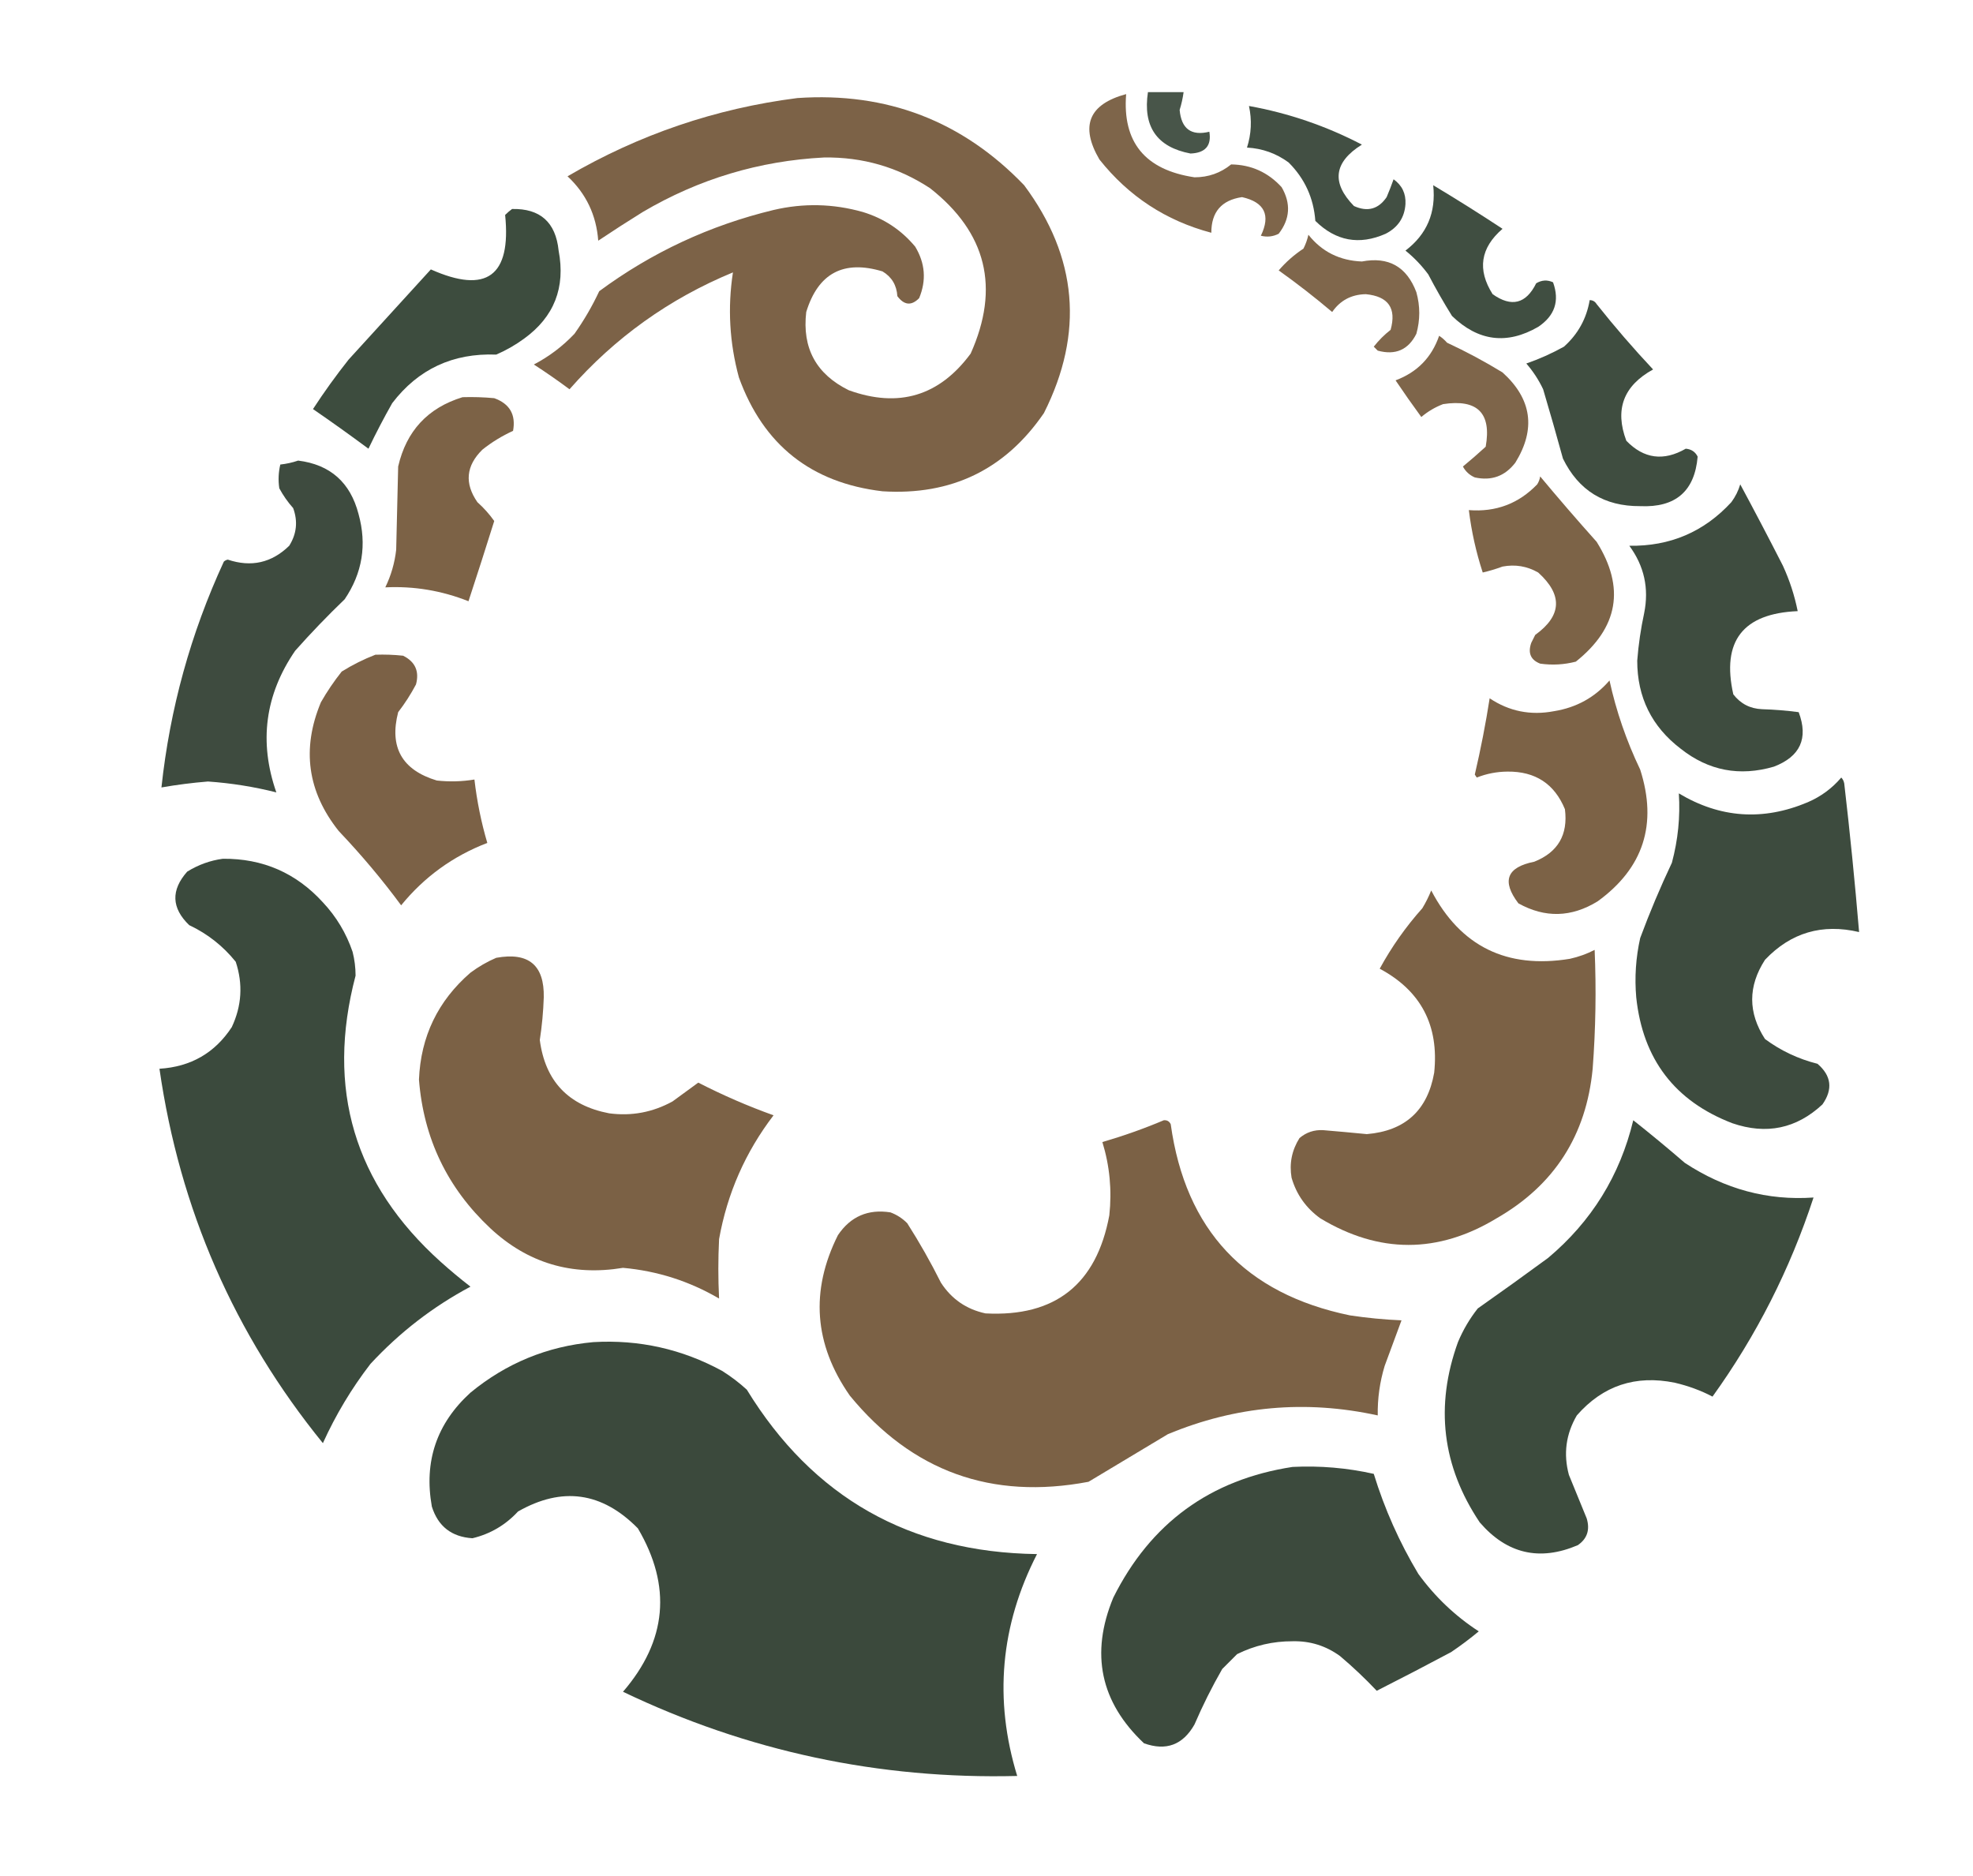 <?xml version="1.0" encoding="UTF-8"?>
<!DOCTYPE svg PUBLIC "-//W3C//DTD SVG 1.1//EN" "http://www.w3.org/Graphics/SVG/1.1/DTD/svg11.dtd">
<svg xmlns="http://www.w3.org/2000/svg" version="1.1" width="996px" height="947px" style="shape-rendering:geometricPrecision; text-rendering:geometricPrecision; image-rendering:optimizeQuality; fill-rule:evenodd; clip-rule:evenodd" xmlns:xlink="http://www.w3.org/1999/xlink">
<g><path style="opacity:0.929" fill="#3a483b" d="M 579.5,46.5 C 585.5,46.5 591.5,46.5 597.5,46.5C 597.089,49.553 596.423,52.553 595.5,55.5C 596.362,65.047 601.362,68.714 610.5,66.5C 611.659,73.528 608.492,77.195 601,77.5C 584.029,74.282 576.862,63.949 579.5,46.5 Z"/></g>
<g><path style="opacity:0.963" fill="#7a6044" d="M 568.5,47.5 C 566.549,71.776 578.049,85.776 603,89.5C 609.984,89.506 616.151,87.34 621.5,83C 631.613,83.138 640.113,86.971 647,94.5C 651.751,102.719 651.251,110.552 645.5,118C 642.634,119.457 639.634,119.79 636.5,119C 641.539,108.577 638.372,102.077 627,99.5C 616.636,101.03 611.469,107.03 611.5,117.5C 588.589,111.427 569.755,99.094 555,80.5C 545.132,63.601 549.632,52.601 568.5,47.5 Z"/></g>
<g><path style="opacity:0.984" fill="#7a6044" d="M 402.5,49.5 C 447.677,46.385 485.844,61.052 517,93.5C 543.992,129.77 547.325,168.103 527,208.5C 507.466,237.015 480.299,250.182 445.5,248C 409.497,243.75 385.331,224.583 373,190.5C 368.257,172.988 367.257,155.322 370,137.5C 337.9,150.772 310.4,170.438 287.5,196.5C 281.638,192.138 275.638,187.972 269.5,184C 277.184,179.986 284.017,174.819 290,168.5C 294.825,161.678 298.992,154.512 302.5,147C 328.987,127.426 358.32,113.759 390.5,106C 405.588,102.463 420.588,102.796 435.5,107C 446.142,110.228 454.975,116.061 462,124.5C 467.054,132.873 467.721,141.54 464,150.5C 460.117,154.463 456.451,154.13 453,149.5C 452.651,143.958 450.151,139.791 445.5,137C 425.835,131.082 413.002,137.915 407,157.5C 404.861,175.721 412.027,188.887 428.5,197C 453.694,206.081 474.194,199.914 490,178.5C 504.89,145.275 498.057,117.442 469.5,95C 453.307,84.382 435.474,79.216 416,79.5C 383.274,81.186 352.774,90.353 324.5,107C 316.915,111.709 309.415,116.542 302,121.5C 301.032,108.565 295.866,97.731 286.5,89C 322.59,67.915 361.257,54.749 402.5,49.5 Z"/></g>
<g><path style="opacity:0.954" fill="#3a483b" d="M 630.5,53.5 C 650.514,57.115 669.514,63.615 687.5,73C 673.325,81.879 671.992,92.212 683.5,104C 690.35,107.101 695.85,105.601 700,99.5C 701.266,96.534 702.433,93.534 703.5,90.5C 707.771,93.542 709.771,97.709 709.5,103C 709.055,109.803 705.722,114.803 699.5,118C 686.181,123.878 674.347,121.711 664,111.5C 663.141,99.952 658.641,90.119 650.5,82C 644.247,77.416 637.247,74.916 629.5,74.5C 631.702,67.602 632.036,60.602 630.5,53.5 Z"/></g>
<g><path style="opacity:0.966" fill="#3a493b" d="M 723.5,93.5 C 735.307,100.572 746.974,107.906 758.5,115.5C 747.324,125.132 745.658,136.132 753.5,148.5C 763.02,155.23 770.354,153.397 775.5,143C 778.289,141.336 781.123,141.17 784,142.5C 787.403,151.881 784.903,159.381 776.5,165C 760.739,174.122 746.239,172.288 733,159.5C 728.747,152.663 724.747,145.663 721,138.5C 717.658,133.992 713.825,129.992 709.5,126.5C 720.327,118.273 724.994,107.273 723.5,93.5 Z"/></g>
<g><path style="opacity:0.977" fill="#3a493b" d="M 258.5,105.5 C 272.697,105.19 280.531,112.19 282,126.5C 285.563,145.163 279.729,159.997 264.5,171C 260.159,174.172 255.492,176.839 250.5,179C 228.625,178.164 211.125,186.33 198,203.5C 193.73,211.041 189.73,218.707 186,226.5C 176.535,219.488 167.202,212.821 158,206.5C 163.613,197.888 169.613,189.554 176,181.5C 189.833,166.333 203.667,151.167 217.5,136C 245.643,148.544 258.143,139.377 255,108.5C 256.145,107.364 257.312,106.364 258.5,105.5 Z"/></g>
<g><path style="opacity:0.959" fill="#7a6044" d="M 660.5,118.5 C 667.302,127.065 676.302,131.565 687.5,132C 700.951,129.432 710.118,134.599 715,147.5C 716.954,154.514 716.954,161.514 715,168.5C 710.936,176.61 704.436,179.443 695.5,177C 694.833,176.333 694.167,175.667 693.5,175C 695.957,171.842 698.79,169.009 702,166.5C 705.045,155.607 700.878,149.607 689.5,148.5C 682.227,148.634 676.561,151.634 672.5,157.5C 663.786,150.118 654.786,143.118 645.5,136.5C 649.157,132.255 653.324,128.588 658,125.5C 659.136,123.257 659.97,120.924 660.5,118.5 Z"/></g>
<g><path style="opacity:0.972" fill="#3a483b" d="M 802.5,151.5 C 804.017,151.511 805.184,152.177 806,153.5C 815.027,164.873 824.527,175.873 834.5,186.5C 819.536,194.735 815.036,206.735 821,222.5C 829.815,231.609 839.815,232.943 851,226.5C 853.809,226.752 855.809,228.085 857,230.5C 855.513,247.972 845.846,256.305 828,255.5C 809.893,255.621 796.893,247.621 789,231.5C 785.793,219.801 782.46,208.134 779,196.5C 776.757,191.761 773.923,187.428 770.5,183.5C 776.981,181.265 783.314,178.432 789.5,175C 796.57,168.695 800.903,160.862 802.5,151.5 Z"/></g>
<g><path style="opacity:0.967" fill="#7a6044" d="M 726.5,169.5 C 727.962,170.458 729.295,171.624 730.5,173C 740.151,177.491 749.485,182.491 758.5,188C 773.276,201.362 775.443,216.529 765,233.5C 759.788,240.349 752.955,242.849 744.5,241C 741.848,239.847 739.848,238.013 738.5,235.5C 742.386,232.295 746.22,228.961 750,225.5C 753.021,208.52 745.854,201.353 728.5,204C 724.463,205.537 720.796,207.704 717.5,210.5C 713.044,204.421 708.71,198.254 704.5,192C 715.411,187.923 722.744,180.423 726.5,169.5 Z"/></g>
<g><path style="opacity:0.981" fill="#7a6044" d="M 233.5,200.5 C 238.844,200.334 244.177,200.501 249.5,201C 257.326,203.824 260.493,209.324 259,217.5C 253.416,220.039 248.249,223.206 243.5,227C 235.235,235.145 234.402,243.979 241,253.5C 244.217,256.38 247.05,259.547 249.5,263C 245.219,276.671 240.886,290.171 236.5,303.5C 222.916,298.125 208.916,295.792 194.5,296.5C 197.42,290.487 199.253,284.154 200,277.5C 200.333,263.5 200.667,249.5 201,235.5C 205.128,217.541 215.961,205.874 233.5,200.5 Z"/></g>
<g><path style="opacity:0.98" fill="#3a483b" d="M 150.5,232.5 C 166.688,234.513 176.855,243.513 181,259.5C 185.278,274.957 182.944,289.291 174,302.5C 165.303,310.863 156.969,319.53 149,328.5C 133.781,350.702 130.614,374.535 139.5,400C 128.258,397.155 116.758,395.321 105,394.5C 97.107,395.139 89.273,396.139 81.5,397.5C 85.765,357.773 96.265,319.773 113,283.5C 113.561,282.978 114.228,282.645 115,282.5C 126.816,286.462 137.149,284.128 146,275.5C 149.766,269.507 150.433,263.173 148,256.5C 145.277,253.443 142.944,250.11 141,246.5C 140.393,242.463 140.56,238.463 141.5,234.5C 144.689,234.142 147.689,233.475 150.5,232.5 Z"/></g>
<g><path style="opacity:0.978" fill="#7a6044" d="M 777.5,240.5 C 786.71,251.558 796.21,262.558 806,273.5C 820.499,296.668 816.999,316.834 795.5,334C 789.585,335.527 783.585,335.861 777.5,335C 772.706,333.133 771.206,329.633 773,324.5C 773.667,323.167 774.333,321.833 775,320.5C 788.469,310.771 788.969,300.271 776.5,289C 770.886,285.791 764.886,284.791 758.5,286C 755.117,287.243 751.784,288.243 748.5,289C 745.144,278.74 742.81,268.24 741.5,257.5C 755.125,258.573 766.625,254.239 776,244.5C 776.791,243.255 777.291,241.922 777.5,240.5 Z"/></g>
<g><path style="opacity:0.98" fill="#3a493b" d="M 878.5,244.5 C 885.768,257.984 892.935,271.65 900,285.5C 903.406,292.884 905.906,300.55 907.5,308.5C 879.821,309.662 868.988,323.662 875,350.5C 878.649,355.242 883.482,357.742 889.5,358C 895.748,358.188 901.915,358.688 908,359.5C 912.975,372.722 908.808,381.889 895.5,387C 878.176,392.06 862.51,389.06 848.5,378C 833.828,366.823 826.495,351.989 826.5,333.5C 827.124,325.425 828.29,317.425 830,309.5C 832.516,297.02 830.016,285.686 822.5,275.5C 843.053,275.824 860.22,268.491 874,253.5C 876.038,250.757 877.538,247.757 878.5,244.5 Z"/></g>
<g><path style="opacity:0.985" fill="#7a6044" d="M 189.5,330.5 C 194.179,330.334 198.845,330.501 203.5,331C 209.603,334.04 211.769,338.874 210,345.5C 207.394,350.435 204.394,355.102 201,359.5C 196.431,377.191 202.931,388.691 220.5,394C 226.87,394.706 233.203,394.539 239.5,393.5C 240.764,404.429 242.93,415.095 246,425.5C 228.677,432.164 214.177,442.664 202.5,457C 193.05,444.166 182.55,431.666 171,419.5C 155.194,399.664 152.194,377.997 162,354.5C 165.109,349.06 168.609,343.893 172.5,339C 177.98,335.593 183.647,332.76 189.5,330.5 Z"/></g>
<g><path style="opacity:0.981" fill="#7a6044" d="M 812.5,343.5 C 815.883,358.973 821.05,373.973 828,388.5C 836.815,416.051 829.648,438.217 806.5,455C 793.247,463.142 779.914,463.475 766.5,456C 757.957,444.751 760.623,437.751 774.5,435C 786.472,430.232 791.638,421.399 790,408.5C 784.722,395.682 775.056,389.349 761,389.5C 755.639,389.539 750.472,390.539 745.5,392.5C 745.167,392 744.833,391.5 744.5,391C 747.496,378.177 749.996,365.344 752,352.5C 761.856,359.087 772.689,361.254 784.5,359C 795.806,357.185 805.139,352.018 812.5,343.5 Z"/></g>
<g><path style="opacity:0.984" fill="#3a483b" d="M 929.5,392.5 C 930.268,393.263 930.768,394.263 931,395.5C 933.904,420.469 936.404,445.469 938.5,470.5C 919.848,466.116 904.015,470.783 891,484.5C 882.374,497.861 882.374,511.194 891,524.5C 898.942,530.379 907.775,534.545 917.5,537C 924.524,543.023 925.357,549.856 920,557.5C 906.872,569.741 891.706,572.908 874.5,567C 845.483,555.86 829.317,534.693 826,503.5C 825.117,493.398 825.783,483.398 828,473.5C 832.782,460.603 838.115,447.936 844,435.5C 847.098,423.934 848.265,412.267 847.5,400.5C 868.32,412.977 889.987,414.477 912.5,405C 919.193,402.128 924.86,397.961 929.5,392.5 Z"/></g>
<g><path style="opacity:0.989" fill="#3a493c" d="M 112.5,433.5 C 132.64,433.321 149.473,440.655 163,455.5C 169.787,462.738 174.787,471.071 178,480.5C 178.996,484.431 179.496,488.431 179.5,492.5C 164.472,549.568 178.805,597.735 222.5,637C 227.354,641.355 232.354,645.522 237.5,649.5C 218.55,659.599 201.717,672.599 187,688.5C 177.477,700.871 169.477,714.205 163,728.5C 118.205,673.359 90.705,610.359 80.5,539.5C 96.296,538.527 108.463,531.527 117,518.5C 122.05,507.747 122.717,496.747 119,485.5C 112.607,477.548 104.774,471.381 95.5,467C 86.548,458.362 86.215,449.362 94.5,440C 100.135,436.513 106.135,434.346 112.5,433.5 Z"/></g>
<g><path style="opacity:0.989" fill="#7a6044" d="M 722.5,449.5 C 737.253,477.709 760.586,489.209 792.5,484C 796.882,483.032 801.049,481.532 805,479.5C 805.85,499.524 805.516,519.524 804,539.5C 800.782,573.128 784.616,598.294 755.5,615C 725.884,632.905 696.217,632.905 666.5,615C 659.275,609.788 654.442,602.955 652,594.5C 650.793,587.327 652.127,580.66 656,574.5C 659.434,571.578 663.434,570.244 668,570.5C 675.339,571.112 682.672,571.778 690,572.5C 709.293,570.873 720.626,560.539 724,541.5C 726.501,517.66 717.334,500.16 696.5,489C 702.5,478.002 709.667,467.835 718,458.5C 719.761,455.589 721.261,452.589 722.5,449.5 Z"/></g>
<g><path style="opacity:0.99" fill="#7a6044" d="M 250.5,483.5 C 266.842,480.525 274.842,487.192 274.5,503.5C 274.262,510.709 273.596,517.876 272.5,525C 275.229,545.73 286.895,558.063 307.5,562C 318.826,563.502 329.492,561.502 339.5,556C 343.874,552.821 348.207,549.654 352.5,546.5C 364.852,552.846 377.519,558.346 390.5,563C 376.301,581.57 367.134,602.404 363,625.5C 362.502,635.526 362.502,645.526 363,655.5C 348.006,646.725 331.84,641.558 314.5,640C 288.691,644.256 266.358,637.589 247.5,620C 225.837,599.672 213.837,574.672 211.5,545C 212.382,523.237 221.049,505.237 237.5,491C 241.602,487.954 245.935,485.454 250.5,483.5 Z"/></g>
<g><path style="opacity:0.991" fill="#7a6044" d="M 587.5,565.5 C 589.124,565.36 590.29,566.027 591,567.5C 598.438,620.939 628.604,653.105 681.5,664C 690.127,665.296 698.793,666.129 707.5,666.5C 704.687,674.135 701.854,681.802 699,689.5C 696.53,697.655 695.363,705.988 695.5,714.5C 659.127,706.538 623.794,709.705 589.5,724C 576.167,732 562.833,740 549.5,748C 500.592,757.28 460.425,742.78 429,704.5C 410.94,678.596 408.94,651.596 423,623.5C 429.363,614.07 438.196,610.237 449.5,612C 452.759,613.211 455.592,615.044 458,617.5C 464.173,627.175 469.84,637.175 475,647.5C 480.364,655.765 487.864,660.932 497.5,663C 532.68,664.836 553.514,648.336 560,613.5C 561.368,600.903 560.201,588.569 556.5,576.5C 567.142,573.399 577.476,569.732 587.5,565.5 Z"/></g>
<g><path style="opacity:0.988" fill="#3a493b" d="M 824.5,565.5 C 833.274,572.432 841.941,579.598 850.5,587C 870.686,600.289 892.353,606.122 915.5,604.5C 903.624,640.753 886.624,674.253 864.5,705C 858.62,701.923 852.287,699.59 845.5,698C 825.659,693.947 809.159,699.447 796,714.5C 790.491,723.933 789.158,733.933 792,744.5C 795,751.833 798,759.167 801,766.5C 802.723,772.246 801.223,776.746 796.5,780C 777.196,788.216 760.696,784.382 747,768.5C 727.997,740.133 724.331,709.8 736,677.5C 738.577,671.34 741.91,665.673 746,660.5C 757.922,652.123 769.755,643.623 781.5,635C 803.459,616.543 817.793,593.376 824.5,565.5 Z"/></g>
<g><path style="opacity:0.991" fill="#3a483b" d="M 299.5,677.5 C 322.582,676.149 344.248,680.982 364.5,692C 368.951,694.783 373.117,697.95 377,701.5C 410.349,755.939 459.183,783.605 523.5,784.5C 505.011,820.564 501.677,857.897 513.5,896.5C 443.666,898.235 377.333,884.068 314.5,854C 336.707,828.21 339.207,800.71 322,771.5C 303.927,753.138 283.76,750.304 261.5,763C 255.168,769.844 247.501,774.344 238.5,776.5C 227.975,775.828 221.142,770.495 218,760.5C 213.93,737.71 220.43,718.543 237.5,703C 255.578,688.125 276.245,679.625 299.5,677.5 Z"/></g>
<g><path style="opacity:0.988" fill="#3a483b" d="M 652.5,740.5 C 666.339,739.812 680.006,740.979 693.5,744C 698.966,761.764 706.466,778.597 716,794.5C 724.423,806.092 734.59,815.759 746.5,823.5C 742.012,827.243 737.346,830.743 732.5,834C 720.079,840.628 707.579,847.128 695,853.5C 689.136,847.301 682.969,841.468 676.5,836C 669.362,830.788 661.362,828.288 652.5,828.5C 642.634,828.467 633.3,830.634 624.5,835C 622,837.5 619.5,840 617,842.5C 611.806,851.554 607.139,860.888 603,870.5C 597.15,880.844 588.65,884.01 577.5,880C 555.481,859.247 550.314,834.747 562,806.5C 580.802,768.858 610.969,746.858 652.5,740.5 Z"/></g>
</svg>
